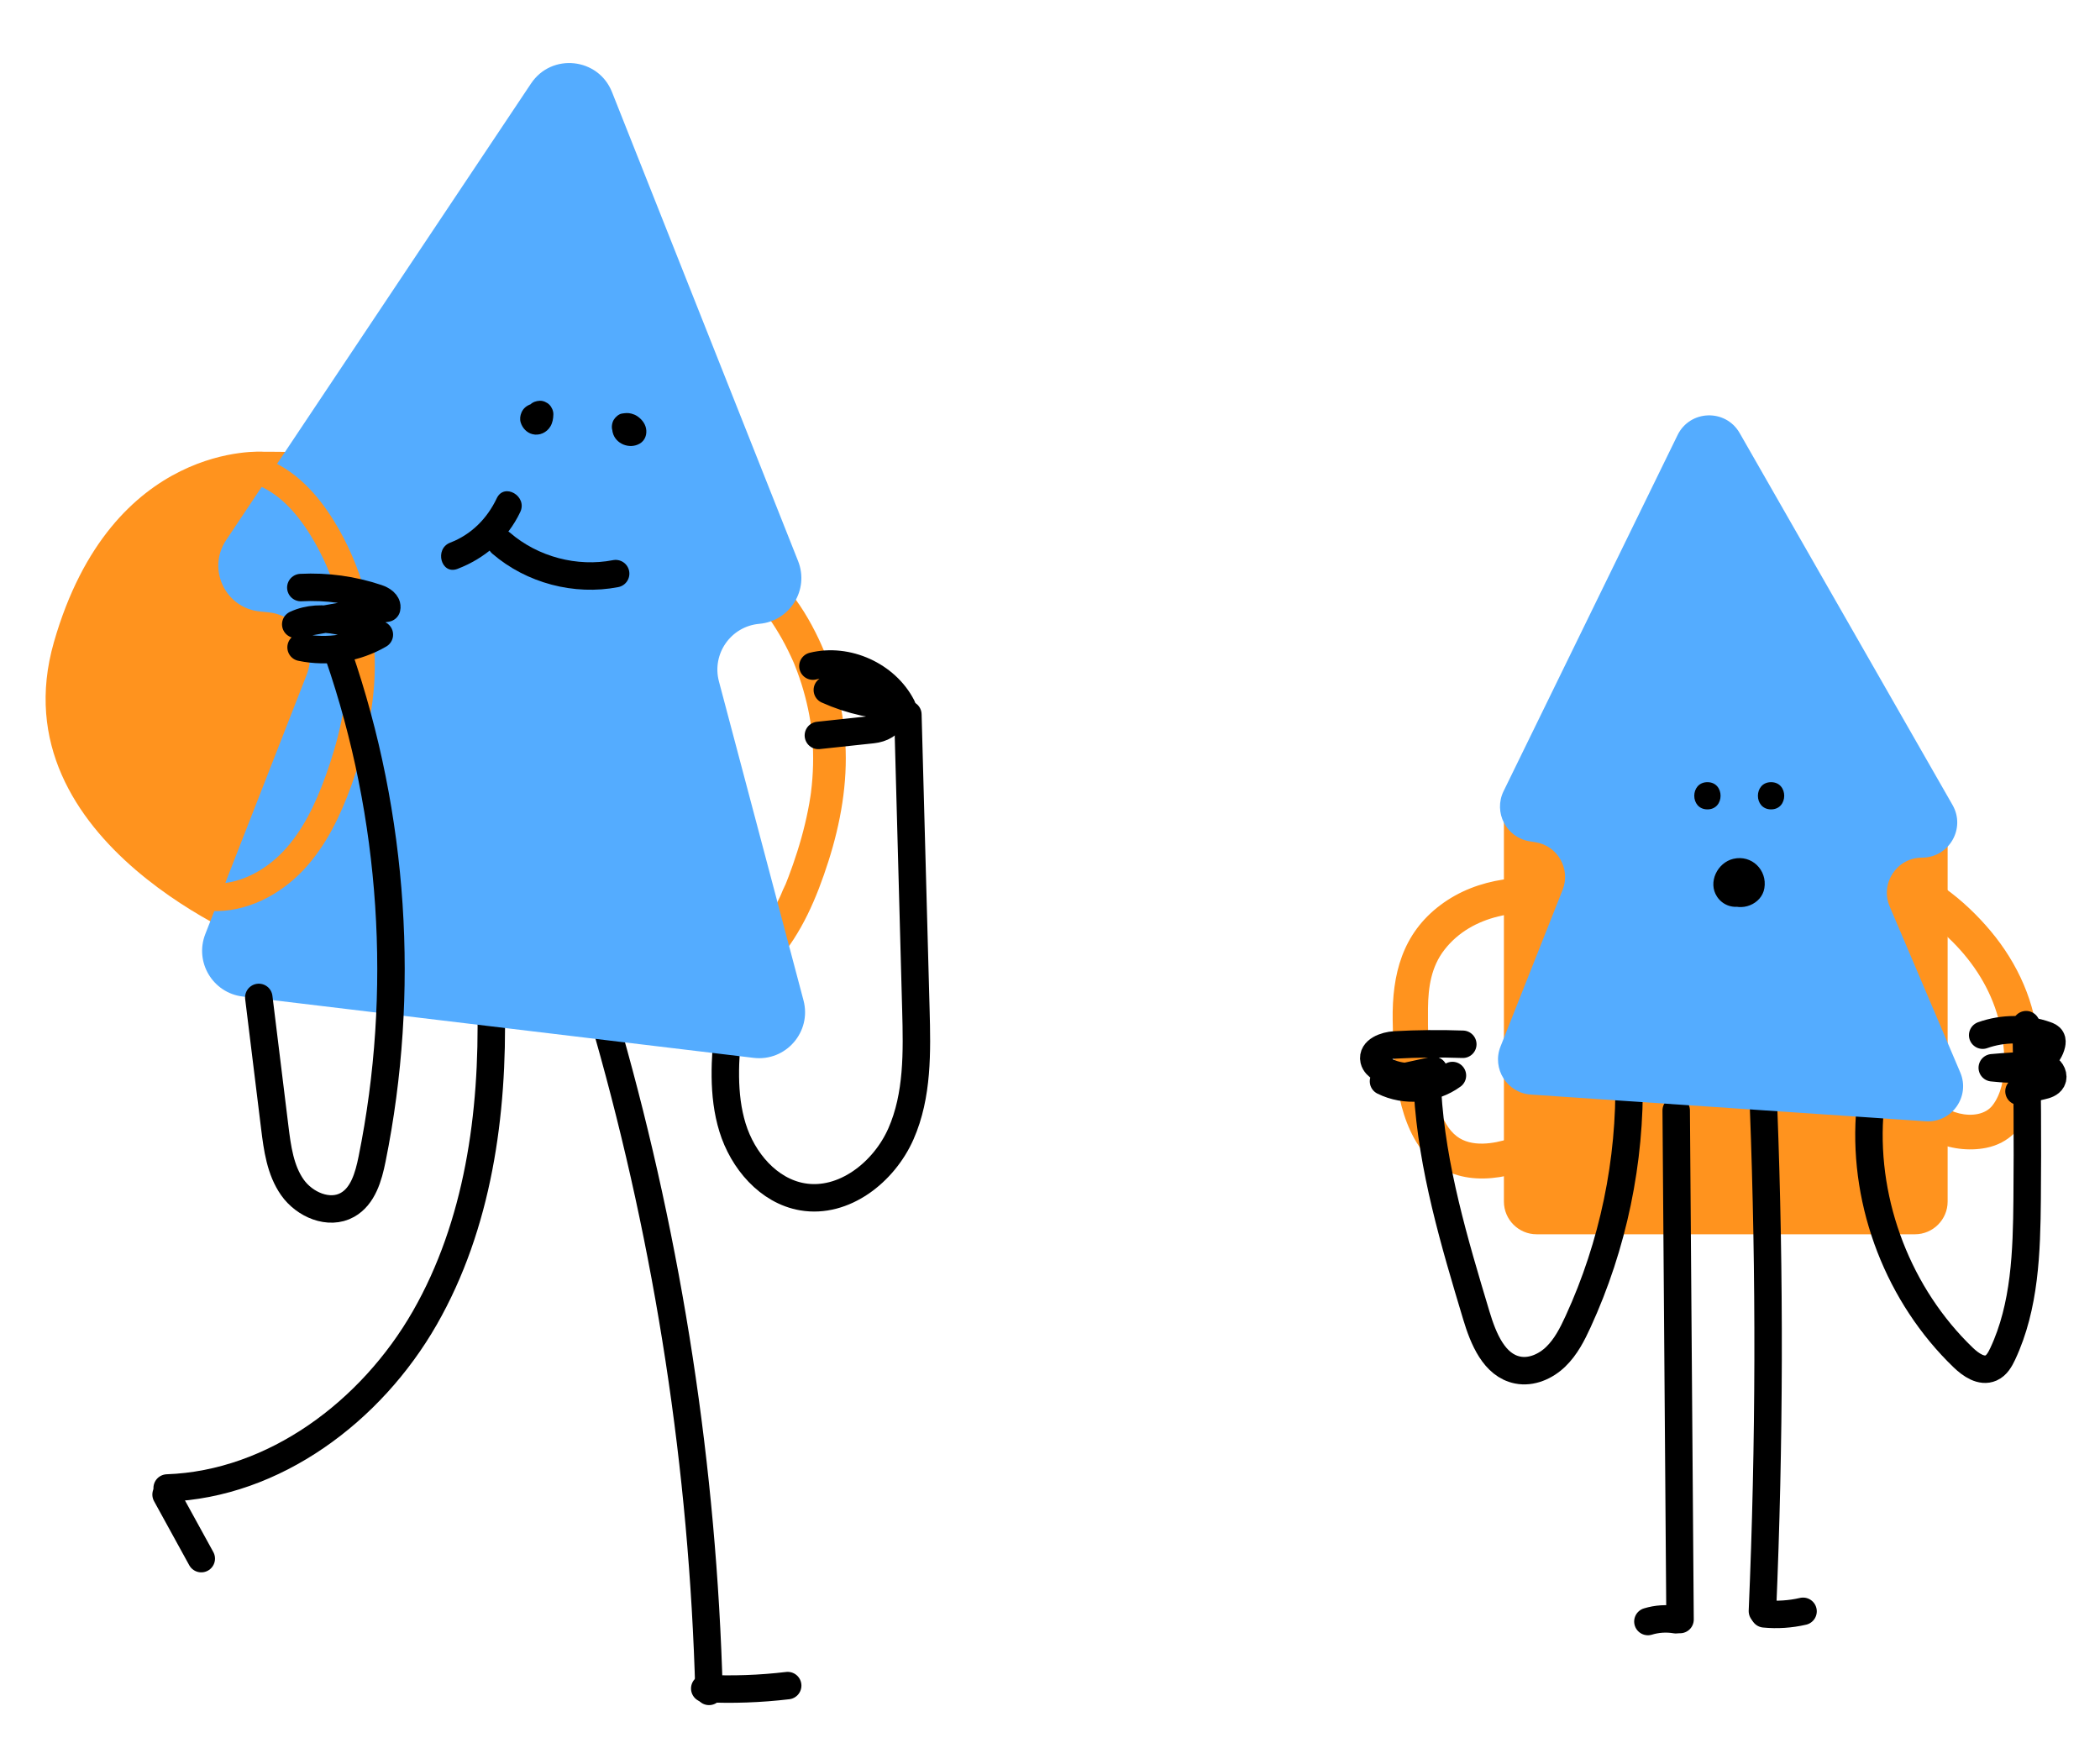 <svg width="459" height="381" viewBox="0 0 459 381" fill="none" xmlns="http://www.w3.org/2000/svg">
<g clip-path="url(#clip0_2211_50)">
<mask id="mask0_2211_50" style="mask-type:luminance" maskUnits="userSpaceOnUse" x="-65" y="-44" width="633" height="458">
<path d="M518 -44H-15C-42.614 -44 -65 -21.614 -65 6V364C-65 391.614 -42.614 414 -15 414H518C545.614 414 568 391.614 568 364V6C568 -21.614 545.614 -44 518 -44Z" fill="white"/>
</mask>
<g mask="url(#mask0_2211_50)">
<path d="M56.97 206.708C56.97 206.708 -0.882 184.556 11.78 140.371C24.441 96.186 57.642 98.739 57.642 98.739C57.642 98.739 82.484 98.507 87.595 102.22C92.706 105.938 56.97 206.708 56.97 206.708Z" fill="#FF931E"/>
<path d="M158.067 126.787C158.287 126.864 158.501 126.948 158.715 127.025C159.483 127.299 157.977 126.674 158.709 127.019C159.054 127.18 159.399 127.34 159.738 127.519C160.482 127.906 161.202 128.34 161.892 128.81C162.083 128.941 162.267 129.072 162.452 129.203C162.535 129.262 163.148 129.601 162.642 129.34C162.142 129.078 162.725 129.411 162.821 129.488C162.999 129.631 163.178 129.78 163.35 129.935C163.993 130.488 164.606 131.077 165.195 131.684C165.79 132.297 166.355 132.939 166.902 133.594C167.003 133.713 167.099 133.832 167.2 133.957C167.247 134.016 167.295 134.076 167.348 134.141C167.586 134.445 167.545 134.385 167.224 133.969C167.539 134.219 167.824 134.772 168.057 135.099C169.098 136.557 170.038 138.086 170.918 139.645C171.853 141.317 172.692 143.036 173.465 144.786C173.727 145.375 173.453 144.75 173.412 144.655C173.525 144.893 173.614 145.137 173.709 145.381C173.87 145.785 174.03 146.19 174.179 146.595C174.548 147.57 174.887 148.558 175.202 149.558C175.762 151.343 176.238 153.151 176.625 154.984C176.815 155.877 176.982 156.775 177.124 157.679C177.196 158.108 177.225 158.548 177.321 158.971C177.112 158.013 177.303 158.846 177.327 159.06C177.356 159.322 177.386 159.577 177.416 159.839C177.832 163.76 177.826 167.717 177.434 171.644C177.38 172.156 177.327 172.668 177.261 173.179C177.237 173.393 177.184 174.054 177.261 173.203C177.237 173.483 177.184 173.762 177.142 174.036C176.988 175.053 176.809 176.071 176.607 177.082C176.208 179.105 175.72 181.117 175.167 183.104C174.613 185.097 173.983 187.067 173.304 189.012C173.013 189.845 172.709 190.672 172.4 191.499C172.222 191.975 172.037 192.445 171.847 192.921C171.781 193.076 171.722 193.237 171.656 193.391C171.567 193.611 171.032 194.546 171.525 193.713C171.103 194.427 170.841 195.277 170.478 196.027C170.044 196.943 169.586 197.848 169.098 198.74C168.229 200.329 167.271 201.87 166.206 203.334C166.081 203.506 165.956 203.673 165.831 203.84C165.593 204.149 165.629 204.107 165.926 203.715C165.825 203.845 165.718 203.976 165.611 204.107C165.296 204.5 164.969 204.887 164.629 205.262C163.981 205.988 163.302 206.69 162.588 207.35C162.237 207.677 161.875 207.993 161.506 208.302C161.357 208.427 161.131 208.683 160.946 208.754C161.321 208.469 161.404 208.403 161.196 208.564C161.101 208.635 161.006 208.707 160.911 208.778C160.107 209.373 159.268 209.92 158.4 210.414C157.953 210.67 157.495 210.92 157.031 211.146C156.888 211.218 156.746 211.283 156.603 211.354C156.383 211.461 155.383 211.783 156.365 211.473C155.46 211.759 154.598 212.14 153.675 212.39C153.217 212.515 152.759 212.622 152.295 212.711C152.063 212.759 151.831 212.794 151.599 212.836C150.778 212.985 152.444 212.759 151.611 212.836C150.581 212.931 149.57 212.973 148.535 212.925C146.666 212.836 144.881 214.633 144.965 216.495C145.054 218.506 146.535 219.97 148.535 220.065C156.603 220.452 164.415 216.227 169.675 210.307C175.244 204.036 178.552 196.14 181.075 188.239C183.723 179.95 185.288 171.15 184.77 162.434C184.264 153.961 182.027 145.684 178.189 138.11C174.245 130.327 168.449 122.902 159.97 119.903C158.209 119.278 155.984 120.611 155.579 122.396C155.121 124.395 156.18 126.121 158.067 126.787Z" fill="#FF931E"/>
<path d="M343.51 232.174C343.998 240.26 337.185 246.555 329.944 248.881C326.41 250.018 321.62 250.803 318.413 248.364C314.772 245.597 313.73 239.427 313.022 235.244C312.195 230.365 312.058 225.29 312.118 220.345C312.172 215.752 312.826 211.295 315.724 207.576C321.763 199.824 332.396 198.503 341.511 199.925C346.378 200.686 348.478 193.231 343.57 192.463C333.657 190.916 323.084 191.613 314.801 197.848C306.507 204.096 304.252 212.967 304.401 222.963C304.544 232.376 305.014 244.098 311.101 251.833C317.092 259.443 327.814 258.467 335.769 254.843C344.54 250.845 351.858 242.217 351.251 232.168C350.948 227.223 343.207 227.194 343.51 232.174Z" fill="#FF931E"/>
<path d="M414.946 240.617C416.945 248.732 426.525 252.421 434.152 250.88C444.119 248.869 446.177 237.082 445.565 228.479C444.898 219.161 441.054 210.617 435.098 203.494C429.529 196.842 421.17 189.917 412.399 188.447C407.532 187.632 405.438 195.087 410.341 195.908C416.671 196.967 422.336 201.412 426.78 205.857C431.433 210.51 435.027 216.156 436.764 222.529C438.246 227.949 439.234 236.803 435.497 241.616C432.409 245.591 423.573 243.306 422.407 238.564C421.211 233.732 413.75 235.773 414.946 240.617Z" fill="#FF931E"/>
<path d="M418.557 269.777H335.852C331.925 269.777 328.712 266.564 328.712 262.637V179.932C328.712 176.005 331.925 172.792 335.852 172.792H418.557C422.484 172.792 425.697 176.005 425.697 179.932V262.637C425.697 266.564 422.484 269.777 418.557 269.777Z" fill="#FF931E"/>
<path d="M159.203 223.974C158.447 231.483 157.888 239.23 160.107 246.448C162.327 253.665 167.95 260.311 175.387 261.59C184.437 263.143 193.219 256.223 196.92 247.822C200.621 239.421 200.437 229.889 200.187 220.708C199.604 199.199 199.02 177.689 198.437 156.18" stroke="black" stroke-width="6" stroke-miterlimit="10" stroke-linecap="round" stroke-linejoin="round"/>
<path d="M36.538 325.232C60.005 324.393 81.163 308.453 92.837 288.08C104.511 267.707 107.837 243.508 107.343 220.03" stroke="black" stroke-width="6" stroke-miterlimit="10" stroke-linecap="round" stroke-linejoin="round"/>
<path d="M36.3 326.671C38.864 331.336 41.429 336.007 43.993 340.672" stroke="black" stroke-width="6" stroke-miterlimit="10" stroke-linecap="round" stroke-linejoin="round"/>
<path d="M132.916 225.771C146.214 272.574 153.646 321.049 154.973 369.69" stroke="black" stroke-width="6" stroke-miterlimit="10" stroke-linecap="round" stroke-linejoin="round"/>
<path d="M154.038 369.06C160.084 369.351 166.159 369.137 172.168 368.423" stroke="black" stroke-width="6" stroke-miterlimit="10" stroke-linecap="round" stroke-linejoin="round"/>
<path d="M53.031 217.81L164.713 231.216C171.764 232.061 177.44 225.527 175.625 218.661L157.138 148.933C155.538 142.906 159.762 136.89 165.974 136.349C172.674 135.766 176.922 128.888 174.441 122.634L133.767 20.122C130.78 12.595 120.57 11.512 116.072 18.247L49.42 118.064C45.213 124.366 49.223 132.874 56.762 133.642L58.684 133.838C65.294 134.51 69.447 141.305 67.026 147.493L44.868 204.173C42.482 210.295 46.51 217.025 53.031 217.81Z" fill="#54ACFF"/>
<path d="M56.643 102.963C62.617 105.034 67.115 110.05 70.435 115.429C76.147 124.687 79.128 135.605 78.914 146.482C78.753 154.734 76.796 162.874 73.987 170.633C71.69 176.981 68.733 183.235 64.098 188.144C59.457 193.046 52.906 196.48 46.165 196.111" stroke="#FF931E" stroke-width="6" stroke-miterlimit="10" stroke-linecap="round" stroke-linejoin="round"/>
<path d="M65.806 141.49C71.589 142.698 77.813 141.692 82.918 138.717C77.081 136.26 70.387 133.796 64.64 136.456C71.268 135.278 77.89 134.1 84.519 132.922C84.763 131.839 83.507 131.071 82.454 130.72C77.099 128.917 71.399 128.132 65.752 128.424" stroke="black" stroke-width="6" stroke-miterlimit="10" stroke-linecap="round" stroke-linejoin="round"/>
<path d="M177.678 145.595C185.139 143.739 193.63 147.583 197.146 154.419C191.535 154.354 185.948 153.116 180.831 150.813C185.24 151.016 189.578 152.515 193.172 155.074C193.707 155.454 194.26 155.907 194.439 156.537C194.927 158.275 192.535 159.28 190.738 159.471C186.781 159.893 182.83 160.316 178.874 160.744" stroke="black" stroke-width="6" stroke-miterlimit="10" stroke-linecap="round" stroke-linejoin="round"/>
<path d="M319.728 228.247C314.778 228.068 309.821 228.116 304.877 228.39C302.729 228.509 299.843 229.591 300.313 231.686C300.492 232.489 301.164 233.078 301.854 233.53C305.228 235.756 309.845 235.922 313.368 233.953C309.708 234.75 306.049 235.541 302.39 236.339C307.132 238.701 313.171 238.195 317.461 235.077" stroke="black" stroke-width="6" stroke-miterlimit="10" stroke-linecap="round" stroke-linejoin="round"/>
<path d="M312.017 238.516C313.01 255.259 317.872 271.503 322.697 287.562C324.208 292.584 326.576 298.427 331.711 299.45C334.71 300.051 337.84 298.671 340.041 296.54C342.243 294.416 343.665 291.626 344.938 288.847C352.584 272.193 356.416 253.796 356.053 235.476" stroke="black" stroke-width="6" stroke-miterlimit="10" stroke-linecap="round" stroke-linejoin="round"/>
<path d="M56.566 218.007C57.726 227.467 58.886 236.922 60.052 246.382C60.618 250.964 61.254 255.748 63.908 259.526C66.562 263.304 71.911 265.613 75.939 263.352C79.348 261.436 80.55 257.182 81.324 253.344C88.707 216.858 86.161 178.409 74.029 143.221" stroke="black" stroke-width="6" stroke-miterlimit="10" stroke-linecap="round" stroke-linejoin="round"/>
<path d="M366.37 242.717C366.65 279.803 366.929 316.89 367.209 353.982" stroke="black" stroke-width="6" stroke-miterlimit="10" stroke-linecap="round" stroke-linejoin="round"/>
<path d="M366.269 354.029C364.246 353.684 362.146 353.821 360.182 354.422" stroke="black" stroke-width="6" stroke-miterlimit="10" stroke-linecap="round" stroke-linejoin="round"/>
<path d="M385.464 242.116C386.868 278.774 386.785 315.492 385.214 352.144" stroke="black" stroke-width="6" stroke-miterlimit="10" stroke-linecap="round" stroke-linejoin="round"/>
<path d="M385.63 352.744C388.456 353.018 391.33 352.828 394.097 352.185" stroke="black" stroke-width="6" stroke-miterlimit="10" stroke-linecap="round" stroke-linejoin="round"/>
<path d="M408.633 243.919C407.366 263.357 415.059 283.207 429.095 296.713C430.761 298.314 433.076 299.932 435.188 298.998C436.425 298.45 437.145 297.165 437.722 295.945C442.625 285.515 442.97 273.591 443.077 262.066C443.191 249.363 443.119 236.66 442.857 223.962" stroke="black" stroke-width="6" stroke-miterlimit="10" stroke-linecap="round" stroke-linejoin="round"/>
<path d="M433.355 226.259C437.788 224.682 442.762 224.676 447.195 226.247C447.647 226.408 448.129 226.61 448.355 227.033C448.552 227.395 448.516 227.836 448.433 228.24C447.885 230.739 445.553 232.542 443.083 233.215C440.614 233.887 437.996 233.637 435.45 233.381C438.413 233.102 441.388 232.935 444.363 232.887C445.428 232.869 446.546 232.881 447.469 233.411C448.391 233.94 449.004 235.16 448.498 236.1C448.081 236.868 447.141 237.142 446.291 237.338C444.625 237.737 442.959 238.129 441.293 238.528" stroke="black" stroke-width="6" stroke-miterlimit="10" stroke-linecap="round" stroke-linejoin="round"/>
<path d="M334.591 239.242L420.872 245.079C426.59 245.466 430.701 239.683 428.458 234.411L413.036 198.14C410.882 193.07 414.601 187.454 420.104 187.454C426.007 187.454 429.702 181.075 426.774 175.958L380.239 94.651C377.175 89.302 369.375 89.558 366.668 95.098L328.641 172.924C326.374 177.559 329.236 183.068 334.329 183.884L335.609 184.086C340.464 184.859 343.349 189.935 341.541 194.504L327.963 228.758C326.053 233.584 329.397 238.891 334.591 239.242Z" fill="#54ACFF"/>
<path d="M99.995 124.342C106.004 122.039 110.943 117.773 113.715 111.906C115.346 108.461 110.217 105.439 108.58 108.902C106.498 113.311 103.017 116.839 98.418 118.6C94.872 119.957 96.407 125.71 99.995 124.342Z" fill="black"/>
<path d="M109.556 118.737C116.315 124.568 125.806 127.085 134.564 125.377" stroke="black" stroke-width="6" stroke-miterlimit="10" stroke-linecap="round" stroke-linejoin="round"/>
<path d="M116.083 88.326C115.125 88.648 114.376 89.231 113.977 90.177C113.685 90.867 113.584 91.635 113.816 92.366C114.197 93.562 115.119 94.574 116.363 94.895C117.892 95.294 119.516 94.544 120.308 93.194C120.778 92.396 120.933 91.486 120.95 90.57C120.968 89.814 120.605 88.993 120.082 88.463C119.564 87.946 118.719 87.559 117.975 87.595C117.208 87.63 116.411 87.88 115.869 88.463C115.328 89.052 115.012 89.754 115 90.57C114.994 90.724 114.988 90.873 114.971 91.028C115.006 90.766 115.042 90.498 115.078 90.236C115.054 90.415 115.018 90.581 114.953 90.742C115.054 90.504 115.155 90.266 115.25 90.034C115.209 90.123 115.167 90.201 115.107 90.278C115.262 90.076 115.417 89.879 115.572 89.677C115.524 89.731 115.476 89.778 115.423 89.82C115.625 89.665 115.821 89.51 116.024 89.356C115.988 89.386 115.946 89.409 115.899 89.427C116.137 89.326 116.375 89.225 116.607 89.13C116.577 89.148 116.541 89.153 116.506 89.159C116.768 89.124 117.035 89.088 117.297 89.052C117.261 89.058 117.232 89.058 117.196 89.058C117.458 89.094 117.725 89.13 117.987 89.165C117.934 89.159 117.892 89.148 117.839 89.124C118.077 89.225 118.315 89.326 118.547 89.421C118.499 89.397 118.457 89.374 118.41 89.338C118.612 89.493 118.808 89.647 119.011 89.802C118.969 89.766 118.933 89.731 118.898 89.689C119.052 89.891 119.207 90.088 119.362 90.29C119.32 90.23 119.284 90.177 119.255 90.111C119.356 90.349 119.457 90.587 119.552 90.819C119.534 90.772 119.522 90.73 119.516 90.683C119.552 90.944 119.588 91.212 119.624 91.474C119.618 91.444 119.624 91.414 119.624 91.391C119.588 91.652 119.552 91.92 119.516 92.182C119.522 92.152 119.528 92.128 119.54 92.105C119.439 92.343 119.338 92.581 119.243 92.813C119.249 92.801 119.255 92.789 119.267 92.777C119.112 92.979 118.957 93.176 118.802 93.378C118.814 93.366 118.82 93.36 118.832 93.348C118.63 93.503 118.434 93.658 118.231 93.812C118.255 93.794 118.279 93.777 118.309 93.765C118.071 93.866 117.833 93.967 117.601 94.062C117.618 94.056 117.636 94.05 117.648 94.044C118.386 93.794 119.029 93.36 119.427 92.676C119.802 92.039 119.957 91.099 119.725 90.385C119.493 89.665 119.046 88.969 118.356 88.606C117.69 88.267 116.839 88.071 116.083 88.326Z" fill="black"/>
<path d="M133.921 94.532C134.546 97.055 137.622 98.245 139.83 96.96C141.026 96.263 141.466 94.901 141.198 93.598C140.966 92.479 140.175 91.551 139.247 90.938C138.878 90.694 138.449 90.522 138.021 90.409C137.236 90.206 136.706 90.278 135.921 90.397C135.23 90.504 134.481 91.188 134.142 91.765C133.767 92.402 133.612 93.342 133.844 94.056C134.076 94.776 134.522 95.472 135.213 95.835C135.451 95.936 135.689 96.037 135.921 96.133C136.45 96.275 136.974 96.275 137.503 96.133C137.533 96.127 137.563 96.127 137.587 96.121C137.325 96.156 137.057 96.192 136.795 96.228C136.914 96.216 137.021 96.222 137.14 96.234C136.879 96.198 136.611 96.162 136.349 96.127C136.462 96.15 136.569 96.18 136.682 96.222C136.444 96.121 136.206 96.02 135.974 95.924C136.081 95.972 136.176 96.031 136.278 96.097C136.075 95.942 135.879 95.788 135.677 95.633C135.796 95.722 135.891 95.823 135.986 95.936C135.831 95.734 135.677 95.538 135.522 95.335C135.587 95.431 135.647 95.526 135.695 95.633C135.593 95.395 135.492 95.157 135.397 94.925C135.427 95.008 135.451 95.085 135.468 95.175C135.927 94.056 136.379 92.937 136.837 91.813C136.795 91.843 136.748 91.866 136.7 91.884C136.938 91.783 137.176 91.682 137.408 91.587C137.331 91.617 137.265 91.634 137.188 91.646C137.45 91.611 137.717 91.575 137.979 91.539C137.872 91.551 137.777 91.545 137.67 91.533C137.932 91.569 138.199 91.605 138.461 91.64C138.384 91.622 138.312 91.605 138.235 91.581C138.473 91.682 138.711 91.783 138.943 91.878C138.848 91.837 138.759 91.789 138.67 91.73C138.872 91.884 139.068 92.039 139.27 92.194C139.187 92.128 139.116 92.057 139.05 91.979C139.205 92.182 139.36 92.378 139.514 92.58C139.473 92.515 139.437 92.456 139.401 92.378C139.502 92.616 139.604 92.854 139.699 93.086C139.681 93.039 139.663 92.991 139.657 92.937C139.479 92.223 138.919 91.527 138.289 91.158C137.652 90.784 136.712 90.629 135.998 90.861C134.433 91.379 133.517 92.914 133.921 94.532Z" fill="black"/>
<path d="M377.86 188.501C374.724 190.571 374.403 195.195 377.592 197.402C380.519 199.425 385.053 197.694 385.642 194.13C386.303 190.149 382.858 186.775 378.859 187.715C375.384 188.531 373.23 192.856 375.295 195.986C376.461 197.759 378.58 198.586 380.644 198.045C382.75 197.491 383.952 195.819 384.196 193.737C384.381 192.184 382.697 190.696 381.221 190.762C379.454 190.839 378.443 192.077 378.246 193.737C378.288 193.362 378.318 193.047 378.562 192.731C378.627 192.606 378.722 192.511 378.847 192.446C379.038 192.315 379.067 192.285 378.936 192.368C378.639 192.535 379.573 192.214 379.061 192.309C379.21 192.279 379.698 192.303 379.305 192.267C379.764 192.35 379.877 192.368 379.645 192.315C379.49 192.273 379.526 192.291 379.746 192.374C379.847 192.44 380.46 192.934 380.091 192.553C380.269 192.737 380.37 192.904 380.46 193.142C380.263 192.63 380.466 193.558 380.466 193.207C380.466 192.892 380.228 193.832 380.466 193.255C380.608 192.916 380.489 193.184 380.412 193.368C380.603 192.88 380.198 193.618 380.406 193.38C380.662 193.082 380.043 193.695 380.37 193.439C380.662 193.213 379.936 193.713 380.442 193.457C380.281 193.54 379.96 193.541 380.359 193.505C379.609 193.564 380.454 193.564 380.126 193.451C379.775 193.332 380.501 193.826 379.942 193.32C380.21 193.564 379.99 193.368 379.865 193.213C380.198 193.612 379.746 192.886 379.841 193.184C379.96 193.552 379.823 192.636 379.817 193.017C379.811 193.356 380.037 192.452 379.829 192.951C379.906 192.767 380.085 192.505 379.871 192.809C379.948 192.648 380.061 192.523 380.21 192.434C380.382 192.315 380.4 192.303 380.263 192.386C379.966 192.553 380.924 192.243 380.299 192.356C380.507 192.321 380.835 192.362 380.466 192.315C380.87 192.392 380.959 192.404 380.739 192.356C380.585 192.315 380.602 192.333 380.799 192.41C380.989 192.505 381.013 192.511 380.87 192.44C380.68 192.333 380.739 192.386 381.049 192.606C380.757 192.368 381.037 192.559 381.138 192.731C381.186 192.85 381.233 192.963 381.281 193.082C381.215 192.826 381.209 192.827 381.251 193.094C381.275 193.326 381.281 193.362 381.269 193.195C381.263 193.13 381.263 193.065 381.269 192.993C381.299 192.63 381.108 193.618 381.287 193.1C381.227 193.273 381.025 193.576 381.239 193.273C380.983 193.576 380.93 193.648 381.084 193.493C381.245 193.338 381.174 193.392 380.87 193.654C382.167 192.797 382.84 190.982 381.935 189.584C381.096 188.275 379.252 187.585 377.86 188.501Z" fill="black"/>
<path d="M373.195 176.91C377.021 176.91 377.032 170.96 373.195 170.96C369.363 170.96 369.357 176.91 373.195 176.91Z" fill="black"/>
<path d="M387.106 176.91C390.932 176.91 390.944 170.96 387.106 170.96C383.274 170.96 383.268 176.91 387.106 176.91Z" fill="black"/>
</g>
</g>
<defs>
<clipPath id="clip0_2211_50">
<rect width="459" height="381" fill="white"/>
</clipPath>
</defs>
</svg>

